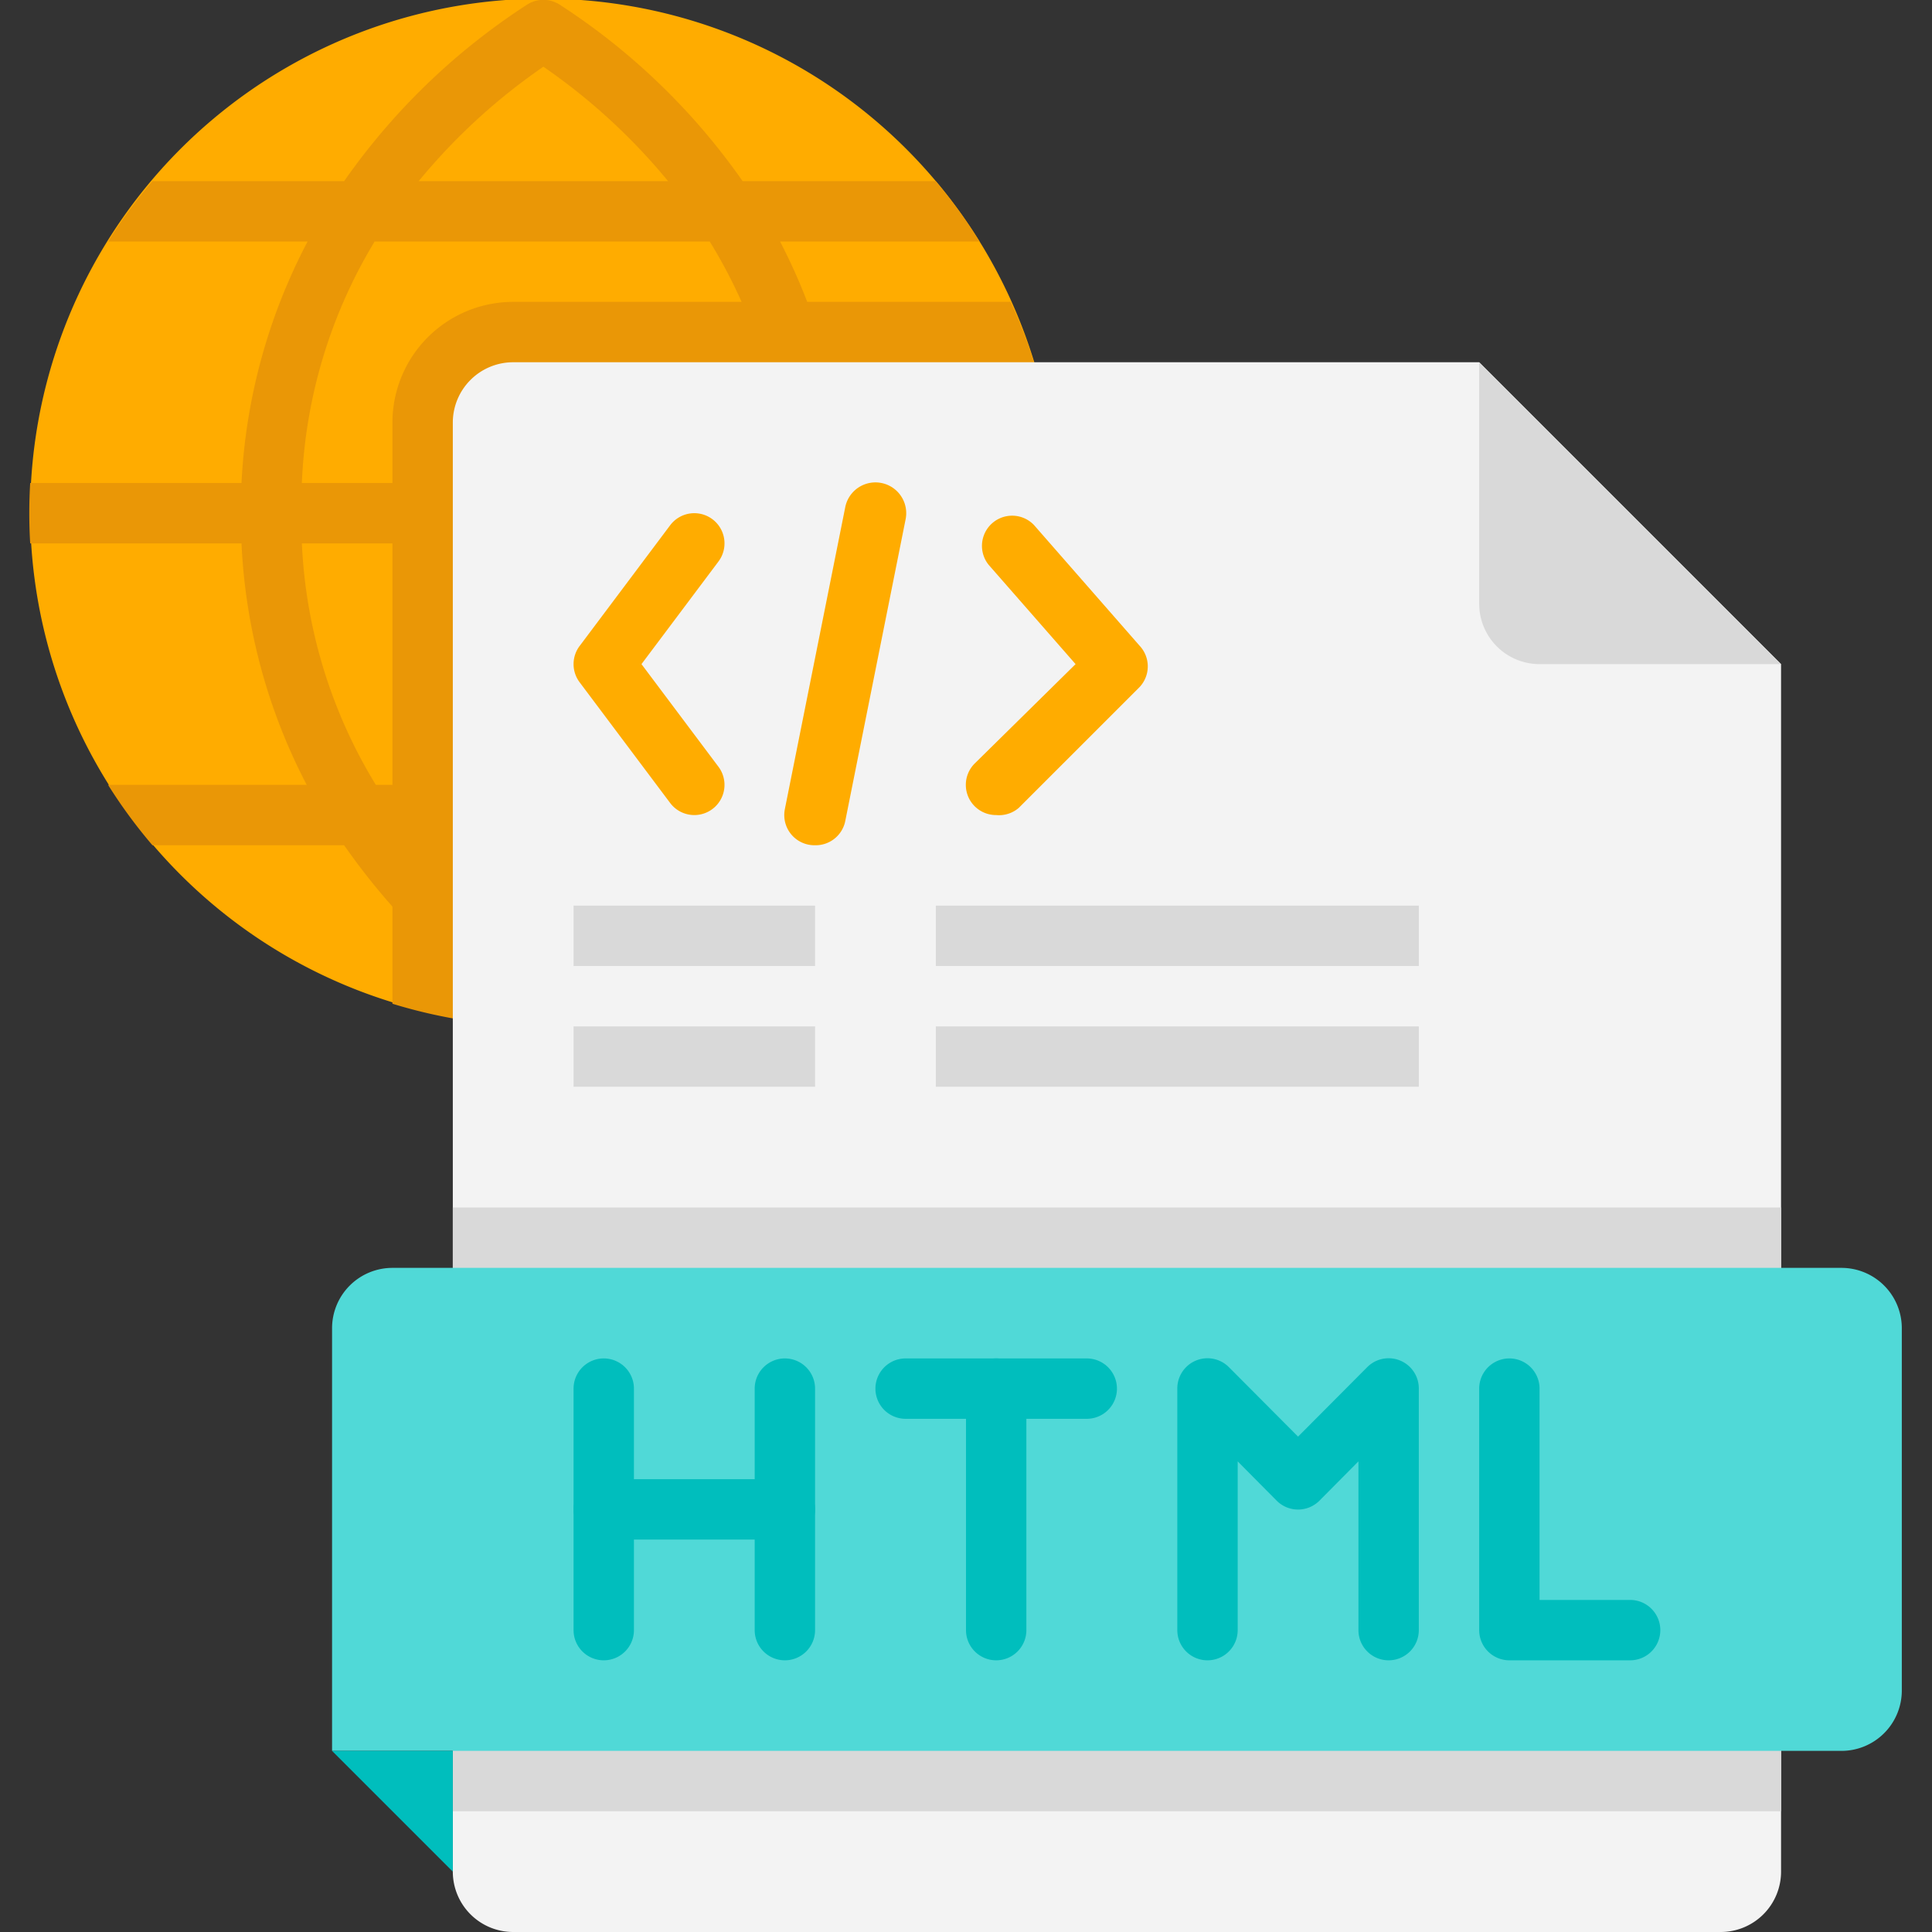<svg xmlns="http://www.w3.org/2000/svg" viewBox="0 0 64 64"><rect x="0" y="0" width="64" height="64" fill="#333333" stroke="none"/><defs><style>.cls-1{fill:#ffac00;}.cls-2{fill:#ea9706;}.cls-3{fill:#f3f3f3;}.cls-4{fill:#d9d9d9;}.cls-5{fill:#50d9d7;}.cls-6{fill:#00bebd;}</style></defs><title>HTML</title><g id="HTML"><path class="cls-1" d="M35,17A17,17,0,1,1,31,6,17,17,0,0,1,35,17Z"/><path class="cls-2" d="M35,18a16.68,16.68,0,0,0,0-2H28a19.32,19.32,0,0,0-2.16-8h6.61A16.85,16.85,0,0,0,31,6H24.6A21.93,21.93,0,0,0,18.55.16a1,1,0,0,0-1.1,0A21.93,21.93,0,0,0,11.4,6H5.05A16.85,16.85,0,0,0,3.58,8h6.61A19.18,19.18,0,0,0,8,16H1a16.68,16.68,0,0,0,0,2H8a19.18,19.18,0,0,0,2.16,8H3.58a16.85,16.85,0,0,0,1.47,2H11.4a22.13,22.13,0,0,0,6,5.84,1,1,0,0,0,1.1,0A21.93,21.93,0,0,0,24.6,28H31a16.85,16.85,0,0,0,1.47-2H25.81A19.18,19.18,0,0,0,28,18ZM18,2.21A20.08,20.08,0,0,1,22.13,6H13.87A20.08,20.08,0,0,1,18,2.21Zm0,29.58A20.08,20.08,0,0,1,13.87,28h8.26A20.08,20.08,0,0,1,18,31.79ZM23.55,26H12.45A16.77,16.77,0,0,1,10,18H26A16.77,16.77,0,0,1,23.55,26ZM10,16a16.77,16.77,0,0,1,2.41-8h11.1A16.86,16.86,0,0,1,26,16Z"/><path class="cls-2" d="M35,17A17,17,0,0,1,13,33.25V14a4,4,0,0,1,4-4H33.48A16.61,16.61,0,0,1,35,17Z"/><path class="cls-3" d="M59,22V62a2,2,0,0,1-2,2H17a2,2,0,0,1-2-2V14a2,2,0,0,1,2-2H49Z"/><path class="cls-4" d="M59,22H51a2,2,0,0,1-2-2V12Z"/><rect class="cls-4" x="15" y="40" width="44" height="20"/><path class="cls-5" d="M13,42H61a2,2,0,0,1,2,2V56a2,2,0,0,1-2,2H11a0,0,0,0,1,0,0V44A2,2,0,0,1,13,42Z"/><polygon class="cls-6" points="11 58 15 62 15 58 11 58"/><path class="cls-6" d="M20,55a1,1,0,0,1-1-1V46a1,1,0,0,1,2,0v8A1,1,0,0,1,20,55Z"/><path class="cls-6" d="M26,55a1,1,0,0,1-1-1V46a1,1,0,0,1,2,0v8A1,1,0,0,1,26,55Z"/><path class="cls-6" d="M26,51H20a1,1,0,0,1,0-2h6a1,1,0,0,1,0,2Z"/><path class="cls-6" d="M36,47H30a1,1,0,0,1,0-2h6a1,1,0,0,1,0,2Z"/><path class="cls-6" d="M33,55a1,1,0,0,1-1-1V46a1,1,0,0,1,2,0v8A1,1,0,0,1,33,55Z"/><path class="cls-6" d="M46,55a1,1,0,0,1-1-1V48.41l-1.29,1.3a1,1,0,0,1-1.42,0L41,48.41V54a1,1,0,0,1-2,0V46a1,1,0,0,1,1.71-.71L43,47.59l2.29-2.3A1,1,0,0,1,47,46v8A1,1,0,0,1,46,55Z"/><path class="cls-6" d="M54,55H50a1,1,0,0,1-1-1V46a1,1,0,0,1,2,0v7h3a1,1,0,0,1,0,2Z"/><path class="cls-1" d="M23,27a1,1,0,0,1-.8-.4l-3-4a1,1,0,0,1,0-1.2l3-4a1,1,0,1,1,1.6,1.2L21.25,22l2.55,3.4A1,1,0,0,1,23,27Z"/><path class="cls-1" d="M33,27a1,1,0,0,1-.71-1.71L35.63,22l-2.88-3.29a1,1,0,0,1,1.5-1.32l3.5,4a1,1,0,0,1,0,1.37l-4,4A1,1,0,0,1,33,27Z"/><path class="cls-1" d="M27,28a1,1,0,0,1-1-1.2l2-10a1,1,0,1,1,2,.4l-2,10A1,1,0,0,1,27,28Z"/><rect class="cls-4" x="19" y="30" width="8" height="2"/><rect class="cls-4" x="19" y="34" width="8" height="2"/><rect class="cls-4" x="31" y="30" width="16" height="2"/><rect class="cls-4" x="31" y="34" width="16" height="2"/></g></svg>